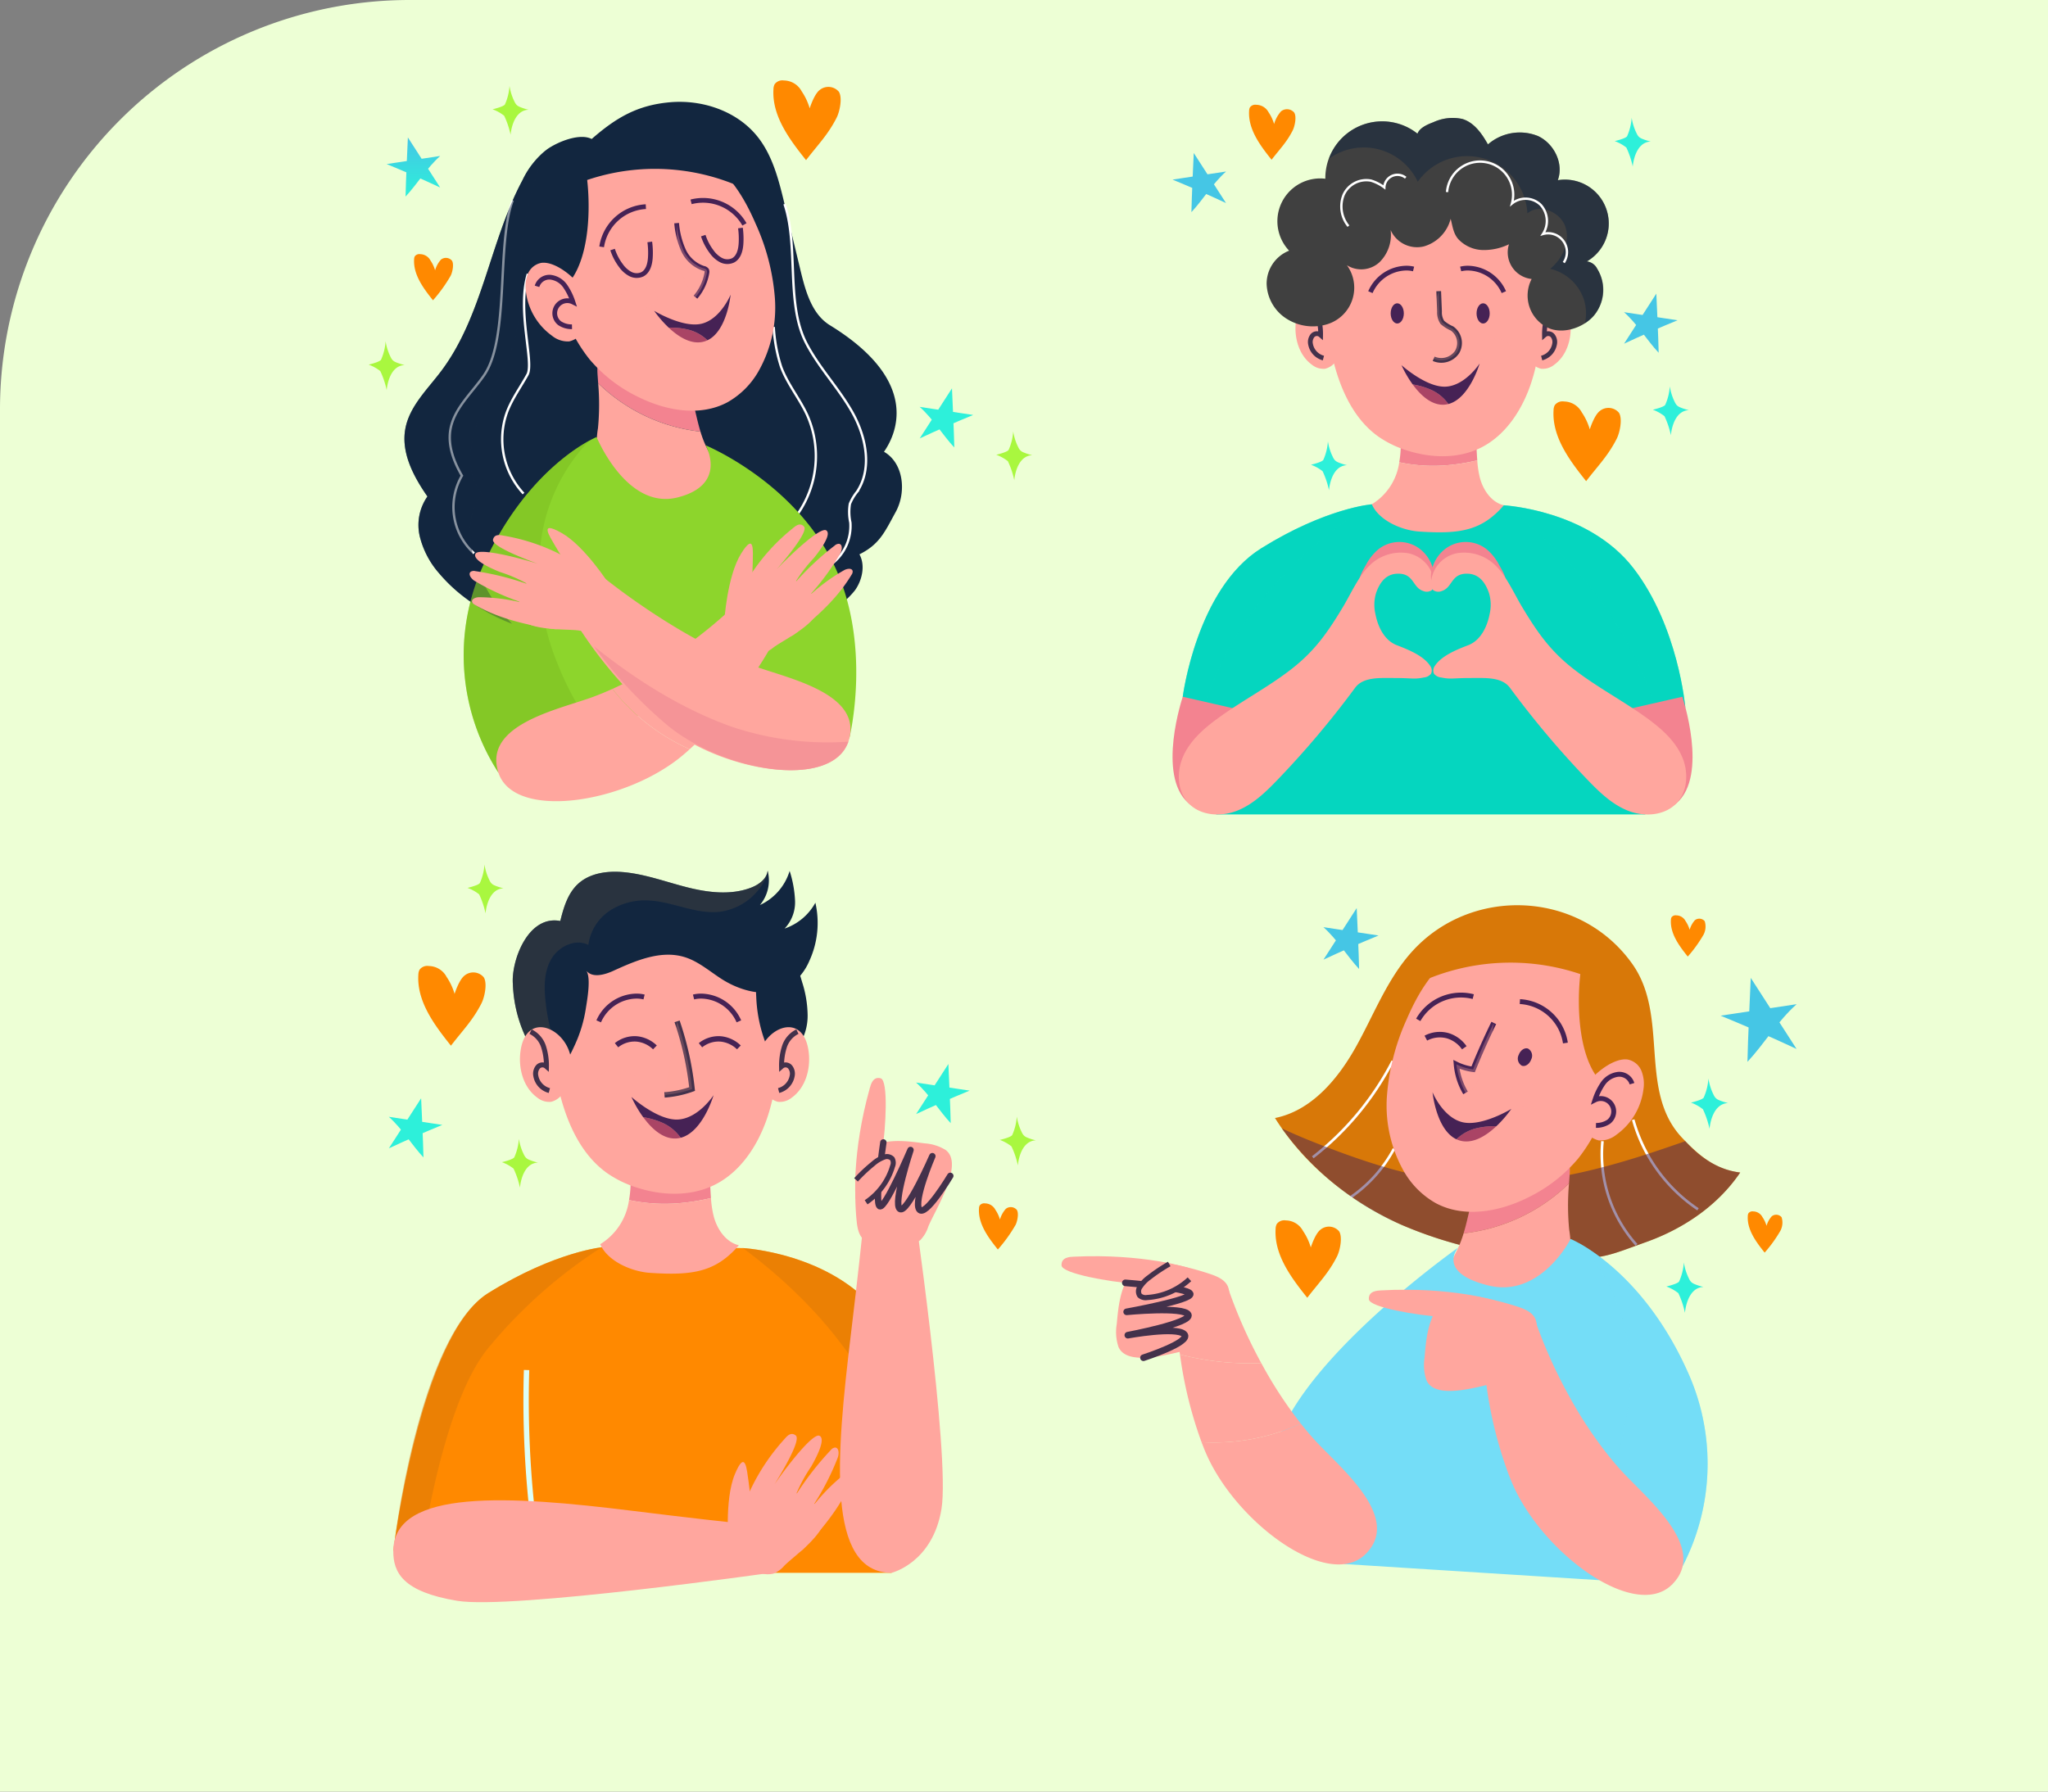<svg xmlns="http://www.w3.org/2000/svg" xmlns:xlink="http://www.w3.org/1999/xlink" width="400" height="350" viewBox="0 0 400 350">
  <rect x="0" y="0" width="400" height="350" fill="#808080" stroke="none"/>
  <defs>
    <linearGradient id="linear-gradient" x1="0.5" x2="0.5" y2="1" gradientUnits="objectBoundingBox">
      <stop offset="0" stop-color="#45c6e5"/>
      <stop offset="1" stop-color="#2df0da"/>
    </linearGradient>
  </defs>
  <g id="Grupo_128811" data-name="Grupo 128811" transform="translate(-600 -3053)">
    <g id="Grupo_128810" data-name="Grupo 128810" transform="translate(0 -32)">
      <path id="Rectángulo_37281" data-name="Rectángulo 37281" d="M80,0H400a0,0,0,0,1,0,0V350a0,0,0,0,1,0,0H0a0,0,0,0,1,0,0V80A80,80,0,0,1,80,0Z" transform="translate(600 3085)" fill="#edffd5"/>
      <g id="Grupo_122157" data-name="Grupo 122157" transform="translate(621.244 3075.667)">
        <g id="Grupo_122117" data-name="Grupo 122117" transform="translate(50.756 25.044)">
          <g id="Grupo_122104" data-name="Grupo 122104" transform="translate(6.992 4.18)">
            <path id="Trazado_183790" data-name="Trazado 183790" d="M116.255,136.291c-6.754,3.076-14.608,2.241-21.863.678-9.732-2.1-19.7-5.722-26.1-13.344a17.1,17.1,0,0,1-3.833-7.225,9.721,9.721,0,0,1,1.478-7.869c-2.728-3.921-5.188-8.565-4.309-13.26.814-4.348,4.263-7.62,6.931-11.148,8.206-10.852,9.535-25.4,15.952-37.4a16.664,16.664,0,0,1,4.817-6.028c2.128-1.487,6.385-3.2,8.689-2,4.811-4.2,8.961-6.623,15.323-7.177s13.132,1.759,17.1,6.765c2.949,3.724,4.136,8.5,5.247,13.122l2.849,11.848c1.058,4.4,2.162,9.462,6.016,11.83C162.967,86.4,157.05,97,155.109,99.8c3.842,2.2,4.418,7.877,2.288,11.758s-3.122,6.306-7.085,8.278c1.179,2.126.553,5.007-.847,6.994a15.248,15.248,0,0,1-5.689,4.445C135.438,135.578,125.538,137.654,116.255,136.291Z" transform="translate(-61.446 -31.434)" fill="#12263f"/>
            <g id="Grupo_122103" data-name="Grupo 122103" transform="translate(8.848 19.25)">
              <path id="Trazado_183791" data-name="Trazado 183791" d="M174.939,61.96c2.787,8.242.236,19.394,4.214,27.13,2.492,4.845,6.386,8.839,9.049,13.592s3.921,10.96.9,15.5a9.418,9.418,0,0,0-1.4,2.358,9.786,9.786,0,0,0,.094,3.639A9.306,9.306,0,0,1,184.1,132.3" transform="translate(-109.551 -61.243)" fill="#12263f" stroke="#fff" stroke-miterlimit="10" stroke-width="0.463"/>
              <path id="Trazado_183792" data-name="Trazado 183792" d="M171.71,98.667a30.908,30.908,0,0,0,1.445,7.807c1.251,3.376,3.638,6.213,5.125,9.492a19.763,19.763,0,0,1-2.125,19.581" transform="translate(-108.434 -73.94)" fill="#12263f" stroke="#fff" stroke-miterlimit="10" stroke-width="0.463"/>
              <path id="Trazado_183793" data-name="Trazado 183793" d="M87.278,60.864c-3.184,8.214-.593,26.849-5.567,34.12-2.4,3.507-5.936,6.539-6.621,10.733-.5,3.093.688,6.222,2.263,8.932a12.17,12.17,0,0,0,2.376,15.172" transform="translate(-74.973 -60.864)" fill="#12263f" stroke="#fff" stroke-miterlimit="10" stroke-width="0.463"/>
              <path id="Trazado_183794" data-name="Trazado 183794" d="M95.652,82.813c-2.182,7.274,1.254,17.262-.084,19.694s-3.006,4.7-3.991,7.3A15.6,15.6,0,0,0,94.8,125.736" transform="translate(-80.389 -68.456)" fill="#12263f" stroke="#fff" stroke-miterlimit="10" stroke-width="0.463"/>
            </g>
          </g>
          <g id="Grupo_122105" data-name="Grupo 122105" transform="translate(44.521 52.042)">
            <path id="Trazado_183795" data-name="Trazado 183795" d="M139.194,121.168c-1.368-4.494-1.692-9.452-4.708-13a11.107,11.107,0,0,0-13.1-2.418c-2.323,1.178-2.452,2.125-2.27,4.619q.049.673.094,1.34A34.039,34.039,0,0,0,139.194,121.168Z" transform="translate(-118.904 -104.607)" fill="#f38390"/>
            <path id="Trazado_183796" data-name="Trazado 183796" d="M140.11,127.608a20.865,20.865,0,0,1-1-2.682,34.039,34.039,0,0,1-19.982-9.455,47.925,47.925,0,0,1-.036,8.782,18.359,18.359,0,0,0-.23,3.953,10.308,10.308,0,0,0,1.165,3.621,14.618,14.618,0,0,0,9.073,7.511,12.028,12.028,0,0,0,11.264-2.8,5.59,5.59,0,0,0,1.552-2.357C142.57,131.946,141.088,129.724,140.11,127.608Z" transform="translate(-118.821 -108.365)" fill="#ffa69e"/>
          </g>
          <path id="Trazado_183797" data-name="Trazado 183797" d="M106.87,59.532c-1.71,6.111-.79,12.737,1.54,18.64a30.067,30.067,0,0,0,4.6,8.079,28.71,28.71,0,0,0,9.252,7.223c5.491,2.794,12.3,4.075,17.723,1.143a16.1,16.1,0,0,0,6.006-6.005A25.316,25.316,0,0,0,149.2,74.2,43.012,43.012,0,0,0,145.45,59.76c-1.886-4.361-4.337-8.631-8.077-11.561-8.3-6.5-20.235-4.045-26.65,3.868A20.805,20.805,0,0,0,106.87,59.532Z" transform="translate(-69.861 -31.764)" fill="#ffa69e"/>
          <path id="Trazado_183798" data-name="Trazado 183798" d="M111.119,50.087a41.381,41.381,0,0,1,35.26,4.177c-1.284-4.307-3.823-8.392-7.671-10.714-4.534-2.736-10.224-2.695-15.436-1.763a32.705,32.705,0,0,0-13.289,5.16,18.963,18.963,0,0,0-7.877,11.6,14.209,14.209,0,0,0,.988,8.4c1.024,2.264,3.1,5.257,5.057,2.4C111.519,64.428,111.755,55.747,111.119,50.087Z" transform="translate(-68.434 -30.637)" fill="#12263f"/>
          <path id="Trazado_183799" data-name="Trazado 183799" d="M100.732,79.516a3.543,3.543,0,0,0-2.665,2.149,6.7,6.7,0,0,0-.383,3.516,12.485,12.485,0,0,0,5.084,8.57,4.879,4.879,0,0,0,3.375,1.112,4.51,4.51,0,0,0,3.28-3.19,8.447,8.447,0,0,0-.241-6.189C108.076,83,103.7,79.155,100.732,79.516Z" transform="translate(-66.964 -43.878)" fill="#ffa69e"/>
          <path id="Trazado_183800" data-name="Trazado 183800" d="M142.723,67.666a16.3,16.3,0,0,0,1.32,5.267,6.572,6.572,0,0,0,3.921,3.559.943.943,0,0,1,.629.356.8.8,0,0,1,.062.418,9.9,9.9,0,0,1-2.25,4.861" transform="translate(-82.568 -39.787)" fill="rgba(0,0,0,0)" stroke="#462255" stroke-miterlimit="10" stroke-width="0.926"/>
          <path id="Trazado_183801" data-name="Trazado 183801" d="M150.674,70.613a10.655,10.655,0,0,0,1.649,3.161,5.3,5.3,0,0,0,1.8,1.607,2.665,2.665,0,0,0,2.345.08c1.145-.58,1.506-2.032,1.582-3.312a15.613,15.613,0,0,0-.114-3.022" transform="translate(-85.318 -40.293)" fill="rgba(0,0,0,0)" stroke="#462255" stroke-miterlimit="10" stroke-width="0.926"/>
          <path id="Trazado_183802" data-name="Trazado 183802" d="M123.6,74.768a10.652,10.652,0,0,0,1.649,3.161,5.281,5.281,0,0,0,1.8,1.607,2.663,2.663,0,0,0,2.345.081c1.145-.58,1.505-2.032,1.582-3.312a15.665,15.665,0,0,0-.114-3.022" transform="translate(-75.953 -41.73)" fill="rgba(0,0,0,0)" stroke="#462255" stroke-miterlimit="10" stroke-width="0.926"/>
          <g id="Grupo_122106" data-name="Grupo 122106" transform="translate(55.755 41.849)">
            <path id="Trazado_183803" data-name="Trazado 183803" d="M143.94,99.217a14.449,14.449,0,0,0-3.581-.332c1.792,1.684,4.209,3.286,6.608,2.787a4.275,4.275,0,0,0,.951-.322A8.283,8.283,0,0,0,143.94,99.217Z" transform="translate(-137.505 -92.434)" fill="#aa4465"/>
            <path id="Trazado_183804" data-name="Trazado 183804" d="M150.94,89.024s-1.928,4.725-5.608,5.664S136,92.181,136,92.181a22.119,22.119,0,0,0,2.854,3.294,14.448,14.448,0,0,1,3.581.332,8.283,8.283,0,0,1,3.979,2.133C150.257,96.137,150.94,89.024,150.94,89.024Z" transform="translate(-135.996 -89.024)" fill="#462255"/>
          </g>
          <g id="Grupo_122107" data-name="Grupo 122107" transform="translate(48.891 36.575)" opacity="0.3" style="mix-blend-mode: multiply;isolation: isolate">
            <path id="Trazado_183805" data-name="Trazado 183805" d="M163.35,82.991c.077,1.245-1.589,2.361-3.72,2.491s-3.921-.772-4-2.017,1.589-2.361,3.72-2.491S163.273,81.745,163.35,82.991Z" transform="translate(-135.923 -80.961)" fill="#ffa69e"/>
            <path id="Trazado_183806" data-name="Trazado 183806" d="M133.029,88.467c.164,1.213-1.387,2.422-3.461,2.7s-3.89-.476-4.053-1.689,1.386-2.422,3.461-2.7S132.865,87.255,133.029,88.467Z" transform="translate(-125.502 -82.953)" fill="#ffa69e"/>
          </g>
          <path id="Trazado_183807" data-name="Trazado 183807" d="M147.04,61.156a9.316,9.316,0,0,1,10.424,4.405" transform="translate(-84.061 -37.434)" fill="rgba(0,0,0,0)" stroke="#462255" stroke-miterlimit="10" stroke-width="0.926"/>
          <path id="Trazado_183808" data-name="Trazado 183808" d="M120.335,70.6a9.238,9.238,0,0,1,8.631-7.854" transform="translate(-74.823 -38.086)" fill="rgba(0,0,0,0)" stroke="#462255" stroke-miterlimit="10" stroke-width="0.926"/>
          <path id="Trazado_183809" data-name="Trazado 183809" d="M101.039,85.6a2.511,2.511,0,0,1,2.633-1.778,4.1,4.1,0,0,1,2.87,1.746,12.147,12.147,0,0,1,1.514,3.1,2.455,2.455,0,0,0-2.6,4.139,4.228,4.228,0,0,0,2.41.694" transform="translate(-68.149 -45.375)" fill="rgba(0,0,0,0)" stroke="#462255" stroke-miterlimit="10" stroke-width="0.926"/>
          <path id="Trazado_183810" data-name="Trazado 183810" d="M123.185,181.891,85.9,197.118a42.155,42.155,0,0,1-3.076-40.226c8.834-19.838,22.253-25.342,22.253-25.342s5.838,14.295,15.782,11.808,5.507-10.189,5.507-10.189,16.867,6.926,24.791,22.774,3.279,34.478,3.279,34.478Z" transform="translate(-60.551 -61.885)" fill="#8dd52c"/>
          <g id="Grupo_122108" data-name="Grupo 122108" transform="translate(6.992 13.677)" opacity="0.5" style="mix-blend-mode: multiply;isolation: isolate">
            <path id="Trazado_183811" data-name="Trazado 183811" d="M76.6,113.187c-3.18-4.114-2.58-10.056-.634-14.879s5.044-9.151,6.625-14.1c2.3-7.221,1.179-15.051,2.115-22.572a69.279,69.279,0,0,1,4.312-15.677,17.236,17.236,0,0,0-4.509,5.791c-6.417,12-7.746,26.549-15.952,37.4-2.667,3.528-6.117,6.8-6.931,11.148-.879,4.7,1.581,9.339,4.309,13.26a9.721,9.721,0,0,0-1.478,7.869,17.1,17.1,0,0,0,3.833,7.225A35.717,35.717,0,0,0,82.46,138.42,32.031,32.031,0,0,1,75.422,126.9C73.859,122.359,73.5,116.856,76.6,113.187Z" transform="translate(-61.446 -45.954)" fill="#12263f"/>
          </g>
          <g id="Grupo_122109" data-name="Grupo 122109" transform="translate(18.523 70.397)" opacity="0.4" style="mix-blend-mode: multiply;isolation: isolate">
            <path id="Trazado_183812" data-name="Trazado 183812" d="M94.249,151.98a34.905,34.905,0,0,1,9.358-19.311c-3.712,2.039-13.715,8.729-20.787,24.61A42.155,42.155,0,0,0,85.9,197.5l19.054-7.781a58.882,58.882,0,0,1-7.591-13.712A47.5,47.5,0,0,1,94.249,151.98Z" transform="translate(-79.074 -132.669)" fill="#75b51d"/>
          </g>
          <g id="Grupo_122112" data-name="Grupo 122112" transform="translate(24.929 86.759)">
            <g id="Grupo_122110" data-name="Grupo 122110" transform="translate(44.447)">
              <path id="Trazado_183813" data-name="Trazado 183813" d="M166.538,186.25a5.322,5.322,0,0,1-2.162,1.12,4.705,4.705,0,0,1-3.044-.831,19.105,19.105,0,0,1-3.346-2.461,3.767,3.767,0,0,1-.992-1.251,4.035,4.035,0,0,1,.525-3.242,42.955,42.955,0,0,1,3.528-5.922A6.2,6.2,0,0,1,164,171.068a4.623,4.623,0,0,1,2.166-.067c2.576.458,4.715,2.189,6.727,3.86a7.114,7.114,0,0,1,2.271,2.628C176.551,180.947,168.766,184.616,166.538,186.25Z" transform="translate(-156.819 -162.257)" fill="#ffa69e"/>
              <path id="Trazado_183814" data-name="Trazado 183814" d="M184.005,167.5a1.061,1.061,0,0,0,.217-.717c-.126-.647-1.1-.5-1.673-.175a35.829,35.829,0,0,0-7.121,5.3,47.327,47.327,0,0,0,6.343-8.511c.394-.675.549-1.856-.228-1.95a1.206,1.206,0,0,0-.827.346,54.931,54.931,0,0,0-7.782,7.292,29.175,29.175,0,0,1,3.679-4.82c1.28-1.571,3.566-4.677,2.457-5.434s-6.835,4.6-9.685,7.6c2.24-2.6,6.183-7.416,5.336-8.355s-1.814.043-2.251.393a38.386,38.386,0,0,0-7.76,8.41,6.73,6.73,0,0,0-1.4,3.33,5.29,5.29,0,0,0,.836,2.873c1.911,3.263,5.636,8.355,8.734,6C178.782,174.59,181.955,170.906,184.005,167.5Z" transform="translate(-159.064 -157.683)" fill="#ffa69e"/>
              <path id="Trazado_183815" data-name="Trazado 183815" d="M156.948,178.6s.531-8.8,3.265-13.226,2.3-.338,2.3,1.57-.34,5.859-.34,5.859Z" transform="translate(-156.864 -159.658)" fill="#ffa69e"/>
            </g>
            <g id="Grupo_122111" data-name="Grupo 122111" transform="translate(0 15.69)">
              <path id="Trazado_183816" data-name="Trazado 183816" d="M161.641,188.411l-7.741-6.74a92.311,92.311,0,0,1-12.09,9.686,52.925,52.925,0,0,0,14.429,5.65A82.7,82.7,0,0,0,161.641,188.411Z" transform="translate(-107.18 -181.671)" fill="#ffa69e"/>
              <path id="Trazado_183817" data-name="Trazado 183817" d="M111.552,206.781c-1.258.565-2.543,1.1-3.852,1.582-6.6,2.435-21.5,5.361-18.417,14.777s24.849,5.972,35.962-3.356c.475-.4.939-.806,1.4-1.218A39.683,39.683,0,0,1,111.552,206.781Z" transform="translate(-88.867 -190.357)" fill="#ffa69e"/>
              <path id="Trazado_183818" data-name="Trazado 183818" d="M149.922,202.129a52.925,52.925,0,0,1-14.429-5.65,80.088,80.088,0,0,1-11.945,6.739A39.683,39.683,0,0,0,138.639,215,78.42,78.42,0,0,0,149.922,202.129Z" transform="translate(-100.863 -186.793)" fill="#ffa69e"/>
            </g>
          </g>
          <g id="Grupo_122114" data-name="Grupo 122114" transform="translate(19.724 87.457)">
            <path id="Trazado_183819" data-name="Trazado 183819" d="M117.466,172.744s14.475,12.062,29.988,17.788c6.6,2.435,21.5,5.362,18.417,14.778s-24.849,5.972-35.962-3.356a85.061,85.061,0,0,1-17.234-19.824Z" transform="translate(-91.898 -163.591)" fill="#ffa69e"/>
            <g id="Grupo_122113" data-name="Grupo 122113">
              <path id="Trazado_183820" data-name="Trazado 183820" d="M107.1,181.6a5.322,5.322,0,0,0,2.435-.071,4.7,4.7,0,0,0,2.257-2.2,19.07,19.07,0,0,0,1.729-3.775,3.773,3.773,0,0,0,.26-1.576,4.04,4.04,0,0,0-2.033-2.579,43,43,0,0,0-5.961-3.463,6.2,6.2,0,0,0-3.843-.833,4.624,4.624,0,0,0-1.926.994c-2.03,1.651-3.058,4.2-4.006,6.642a7.121,7.121,0,0,0-.708,3.4C95.776,181.826,104.363,181.253,107.1,181.6Z" transform="translate(-85.88 -161.611)" fill="#ffa69e"/>
              <path id="Trazado_183821" data-name="Trazado 183821" d="M81.943,174.46a1.055,1.055,0,0,1-.538-.521c-.2-.627.717-.971,1.376-.965a35.85,35.85,0,0,1,8.8,1.177,47.326,47.326,0,0,1-9.679-4.358c-.672-.4-1.381-1.357-.748-1.815a1.205,1.205,0,0,1,.891-.1,54.925,54.925,0,0,1,10.344,2.594,29.126,29.126,0,0,0-5.557-2.426c-1.881-.752-5.388-2.356-4.787-3.556s8.208.7,12.156,1.936c-3.221-1.183-9.007-3.479-8.722-4.711s1.606-.844,2.158-.75a38.393,38.393,0,0,1,10.868,3.582,6.735,6.735,0,0,1,2.839,2.232,5.3,5.3,0,0,1,.665,2.919c-.085,3.78-.868,10.04-4.722,9.482C89.952,178.119,85.389,176.44,81.943,174.46Z" transform="translate(-80.91 -159.471)" fill="#ffa69e"/>
              <path id="Trazado_183822" data-name="Trazado 183822" d="M116.154,169.645s-4.738-7.433-9.278-9.976-2.172.821-1.246,2.49,3.144,4.957,3.144,4.957Z" transform="translate(-88.96 -158.75)" fill="#ffa69e"/>
            </g>
          </g>
          <g id="Grupo_122115" data-name="Grupo 122115" transform="translate(43.971 110.526)">
            <path id="Trazado_183823" data-name="Trazado 183823" d="M144.579,209.635c-9.7-3.534-18.529-9.157-26.6-15.617a87.57,87.57,0,0,0,14.2,15.294c10.825,9.086,31.983,12.942,35.531,3.356A58.608,58.608,0,0,1,144.579,209.635Z" transform="translate(-117.98 -194.018)" fill="#f59497"/>
          </g>
          <path id="Trazado_183824" data-name="Trazado 183824" d="M146.4,82.127a9.9,9.9,0,0,0,2.25-4.861.8.8,0,0,0-.062-.418.943.943,0,0,0-.629-.356,6.572,6.572,0,0,1-3.921-3.559,16.3,16.3,0,0,1-1.32-5.267,44.261,44.261,0,0,0,.9,9.032A10.92,10.92,0,0,0,146.4,82.127Z" transform="translate(-82.567 -39.787)" fill="#ffa69e" opacity="0.3" style="mix-blend-mode: multiply;isolation: isolate"/>
          <g id="Grupo_122116" data-name="Grupo 122116">
            <path id="Trazado_183825" data-name="Trazado 183825" d="M178.7,30.5s.848-2.757,1.964-3.594a2.677,2.677,0,0,1,3.718.334c.754,1.134.193,3.872-.422,5.086-1.693,3.346-3.694,5.314-5.971,8.294-3.255-4.067-6.687-8.662-6.366-13.86a2.181,2.181,0,0,1,.235-.984,1.883,1.883,0,0,1,1.809-.722,3.991,3.991,0,0,1,3.471,2.126A11.7,11.7,0,0,1,178.7,30.5Z" transform="translate(-92.556 -25.044)" fill="#ff8900"/>
            <path id="Trazado_183826" data-name="Trazado 183826" d="M68.425,80.086a5.369,5.369,0,0,1,1.137-2.08,1.55,1.55,0,0,1,2.153.193c.436.656.111,2.241-.245,2.945a29.394,29.394,0,0,1-3.456,4.8c-1.884-2.354-3.871-5.014-3.686-8.024a1.267,1.267,0,0,1,.136-.57,1.091,1.091,0,0,1,1.047-.418,2.311,2.311,0,0,1,2.009,1.231A6.768,6.768,0,0,1,68.425,80.086Z" transform="translate(-55.446 -42.991)" fill="#ff8900"/>
            <path id="Trazado_183827" data-name="Trazado 183827" d="M60.284,42.074l6.3,9.778q-5.166-2.413-10.443-4.577l10.454-1.581c-2.648,2.363-4.481,5.488-6.765,7.933C59.856,51.207,60.284,42.074,60.284,42.074Z" transform="translate(-52.619 -30.935)" fill="url(#linear-gradient)"/>
            <path id="Trazado_183828" data-name="Trazado 183828" d="M221.6,117.011l-6.3,9.778q5.167-2.412,10.443-4.577l-10.453-1.581c2.648,2.363,4.48,5.489,6.765,7.934C222.024,126.145,221.6,117.011,221.6,117.011Z" transform="translate(-107.667 -56.856)" fill="#2df0da"/>
            <path id="Trazado_183829" data-name="Trazado 183829" d="M240.578,133.481a10.506,10.506,0,0,0,.893-3.615,10.694,10.694,0,0,0,.714,2.516c.373.79.506,1.259,1.313,1.593a10.579,10.579,0,0,0,1.707.542c-3.208.124-3.523,4.9-3.523,4.9a16.635,16.635,0,0,0-1.25-3.722,8.074,8.074,0,0,0-2.272-1.262S240.309,133.939,240.578,133.481Z" transform="translate(-115.579 -61.302)" fill="#a9f73f"/>
            <path id="Trazado_183830" data-name="Trazado 183830" d="M53.176,106.557a10.505,10.505,0,0,0,.893-3.615,10.664,10.664,0,0,0,.714,2.516c.373.79.5,1.259,1.313,1.593a10.6,10.6,0,0,0,1.706.542c-3.207.124-3.522,4.9-3.522,4.9a16.61,16.61,0,0,0-1.251-3.722,8.073,8.073,0,0,0-2.272-1.262S52.907,107.015,53.176,106.557Z" transform="translate(-50.756 -51.989)" fill="#a9f73f"/>
            <path id="Trazado_183831" data-name="Trazado 183831" d="M90.175,30.3a10.535,10.535,0,0,0,.893-3.615,10.656,10.656,0,0,0,.714,2.516c.373.791.5,1.26,1.313,1.593a10.53,10.53,0,0,0,1.706.543c-3.207.124-3.522,4.9-3.522,4.9a16.6,16.6,0,0,0-1.251-3.722,8.063,8.063,0,0,0-2.272-1.263S89.907,30.756,90.175,30.3Z" transform="translate(-63.554 -25.611)" fill="#a9f73f"/>
          </g>
        </g>
        <g id="Grupo_122130" data-name="Grupo 122130" transform="translate(54.698 178.218)">
          <path id="Trazado_183832" data-name="Trazado 183832" d="M58.114,432.794s5.228-42.032,18.525-50.319,22.68-9.027,22.68-9.027l27.081.216s17.3.909,26.554,12.858,10.683,28.605,10.683,28.605l-17.152,4.411,8.964,17.568H67.382Z" transform="translate(-57.243 -298.732)" fill="#ff8900"/>
          <g id="Grupo_122118" data-name="Grupo 122118" transform="translate(1.226 74.768)" opacity="0.5" style="mix-blend-mode: multiply;isolation: isolate">
            <path id="Trazado_183833" data-name="Trazado 183833" d="M193.976,416.726l5.774-1.485s-1.432-16.657-10.683-28.605-26.554-12.858-26.554-12.858C177.788,385.172,188.771,399.078,193.976,416.726Z" transform="translate(-94.581 -373.614)" fill="#d87808"/>
            <path id="Trazado_183834" data-name="Trazado 183834" d="M99.049,373.527c-2.029.265-10.639,1.757-22.222,8.975-13.3,8.287-18.17,47.79-18.17,47.79H64.3c1.79-10.488,5.7-28.445,12.326-36.786A95.228,95.228,0,0,1,99.049,373.527Z" transform="translate(-58.657 -373.527)" fill="#d87808"/>
          </g>
          <g id="Grupo_122126" data-name="Grupo 122126" transform="translate(24.202 1.196)">
            <g id="Grupo_122119" data-name="Grupo 122119" transform="translate(17.088 57.164)">
              <path id="Trazado_183835" data-name="Trazado 183835" d="M138.622,356.221a41.865,41.865,0,0,0,5.889-.978c-.107-1.413-.148-2.837-.308-4.244a2.833,2.833,0,0,0-.44-1.414,2.88,2.88,0,0,0-1.991-.865,30.025,30.025,0,0,0-8.546.06c-3.04.458-4.373.406-4.407,3.443a20.538,20.538,0,0,1-.311,3.414A33.41,33.41,0,0,0,138.622,356.221Z" transform="translate(-122.882 -348.442)" fill="#f38390"/>
              <path id="Trazado_183836" data-name="Trazado 183836" d="M142.072,362.41a19.889,19.889,0,0,1-.537-3.571,41.87,41.87,0,0,1-5.889.978,33.408,33.408,0,0,1-10.114-.585,12.022,12.022,0,0,1-5.626,8.622c1.426,3.325,6.118,5.36,9.728,5.6,8.408.561,12.847-.19,17.353-5.385C144.438,367.446,142.74,364.948,142.072,362.41Z" transform="translate(-119.907 -352.038)" fill="#ffa69e"/>
            </g>
            <path id="Trazado_183837" data-name="Trazado 183837" d="M108.015,286.876c-3.026,7.014-2.756,15.085-.864,22.485,1.51,5.9,4.232,11.824,9.2,15.351a21.4,21.4,0,0,0,5.853,2.838c4.933,1.588,10.509,1.754,15.149-.555,4.957-2.468,8.259-7.441,10.117-12.658a36.307,36.307,0,0,0-.713-25.943,20.556,20.556,0,0,0-5.38-7.886,26.739,26.739,0,0,0-7.52-4.063c-5.356-2.144-10.056-3.321-15.448-.685A22.233,22.233,0,0,0,108.015,286.876Z" transform="translate(-97.915 -265.613)" fill="#ffa69e"/>
            <g id="Grupo_122123" data-name="Grupo 122123" transform="translate(16.462 24.516)">
              <path id="Trazado_183838" data-name="Trazado 183838" d="M119.451,303.461a8.19,8.19,0,0,1,7.281-4.931,5.94,5.94,0,0,1,1.576.174" transform="translate(-119.123 -298.529)" fill="rgba(0,0,0,0)" stroke="#462255" stroke-miterlimit="10" stroke-width="0.973"/>
              <path id="Trazado_183839" data-name="Trazado 183839" d="M156.626,303.461a8.19,8.19,0,0,0-7.28-4.931,5.947,5.947,0,0,0-1.576.174" transform="translate(-128.918 -298.529)" fill="rgba(0,0,0,0)" stroke="#462255" stroke-miterlimit="10" stroke-width="0.973"/>
              <g id="Grupo_122120" data-name="Grupo 122120" transform="translate(0 14.485)" opacity="0.3" style="mix-blend-mode: multiply;isolation: isolate">
                <path id="Trazado_183840" data-name="Trazado 183840" d="M126.906,323.219c-.068,1.283-1.9,2.23-4.1,2.113s-3.923-1.251-3.855-2.535,1.9-2.23,4.1-2.113S126.974,321.935,126.906,323.219Z" transform="translate(-118.949 -320.674)" fill="#ffa69e"/>
              </g>
              <g id="Grupo_122121" data-name="Grupo 122121" transform="translate(21.619 14.485)" opacity="0.3" style="mix-blend-mode: multiply;isolation: isolate">
                <path id="Trazado_183841" data-name="Trazado 183841" d="M159.957,323.219c-.068,1.283-1.9,2.23-4.1,2.113s-3.922-1.251-3.855-2.535,1.9-2.23,4.1-2.113S160.025,321.935,159.957,323.219Z" transform="translate(-152 -320.674)" fill="#ffa69e"/>
              </g>
              <g id="Grupo_122122" data-name="Grupo 122122" transform="translate(6.722 19.353)">
                <path id="Trazado_183842" data-name="Trazado 183842" d="M136.377,335.731a15.146,15.146,0,0,0-3.631-1.041c1.521,2.088,3.7,4.213,6.277,4.167a4.5,4.5,0,0,0,1.045-.146A8.7,8.7,0,0,0,136.377,335.731Z" transform="translate(-130.444 -330.391)" fill="#aa4465"/>
                <path id="Trazado_183843" data-name="Trazado 183843" d="M145.268,328.117s-2.913,4.5-6.9,4.753-9.146-4.411-9.146-4.411a23.182,23.182,0,0,0,2.3,3.958,15.147,15.147,0,0,1,3.631,1.041,8.7,8.7,0,0,1,3.691,2.979C143.174,335.326,145.268,328.117,145.268,328.117Z" transform="translate(-129.226 -328.117)" fill="#462255"/>
              </g>
              <path id="Trazado_183844" data-name="Trazado 183844" d="M141.556,306.069a60.8,60.8,0,0,1,2.932,13.225,20.343,20.343,0,0,1-5.385,1.143" transform="translate(-125.92 -301.137)" fill="rgba(0,0,0,0)" stroke="#43314b" stroke-miterlimit="10" stroke-width="1.051"/>
              <path id="Trazado_183845" data-name="Trazado 183845" d="M141.556,306.069a60.8,60.8,0,0,1,2.932,13.225,20.343,20.343,0,0,1-5.385,1.143" transform="translate(-125.92 -301.137)" fill="#ffa69e" opacity="0.2" style="mix-blend-mode: multiply;isolation: isolate"/>
              <path id="Trazado_183846" data-name="Trazado 183846" d="M124.774,312.531a5.623,5.623,0,0,1,4-1.226,5.922,5.922,0,0,1,3.5,1.652" transform="translate(-120.964 -302.936)" fill="rgba(0,0,0,0)" stroke="#462255" stroke-miterlimit="10" stroke-width="1.051"/>
              <path id="Trazado_183847" data-name="Trazado 183847" d="M149.842,312.531a5.626,5.626,0,0,1,4-1.226,5.918,5.918,0,0,1,3.5,1.652" transform="translate(-129.635 -302.936)" fill="rgba(0,0,0,0)" stroke="#462255" stroke-miterlimit="10" stroke-width="1.051"/>
            </g>
            <path id="Trazado_183848" data-name="Trazado 183848" d="M108.116,280.562c1.187,1.516,3.579.856,5.33.055,4.423-2.022,9.357-4.121,13.991-2.647,2.652.842,4.8,2.754,7.146,4.253,3.944,2.522,9.284,3.838,13.218,1.3a11.194,11.194,0,0,0,3.882-4.769,17.779,17.779,0,0,0,1.21-11.435,10.834,10.834,0,0,1-6.012,5.048,7.449,7.449,0,0,0,2.041-5.42,22.1,22.1,0,0,0-1.058-5.839,10.765,10.765,0,0,1-5.8,6.664,7.493,7.493,0,0,0,1.5-6.725c-.168,1.659-1.774,2.785-3.336,3.367-4,1.491-8.47.9-12.605-.164s-8.192-2.586-12.448-2.924c-3.072-.245-6.413.24-8.668,2.341-1.979,1.843-2.788,4.594-3.439,7.219-6.379-1.206-9.6,7.889-9.263,12.294a26.618,26.618,0,0,0,3.138,11.665c.932,1.709,2.283,5.122,4.641,5.064,2.254-.055,3.52-3.071,4.311-4.769a26.5,26.5,0,0,0,2.159-7.132C108.291,286.474,109.153,281.888,108.116,280.562Z" transform="translate(-93.782 -261.048)" fill="#12263f"/>
            <path id="Trazado_183849" data-name="Trazado 183849" d="M175.458,292.413a21.9,21.9,0,0,1,1.065,6.459,10.472,10.472,0,0,1-1.93,6.168c-.945,1.249-2.532,2.272-4.021,1.785-1.314-.429-2.014-1.836-2.476-3.139a28.455,28.455,0,0,1-1.614-8.541,7.846,7.846,0,0,1,.485-3.475,5.627,5.627,0,0,1,5.071-3.02C174.426,288.634,174.824,290.254,175.458,292.413Z" transform="translate(-118.926 -270.596)" fill="#12263f"/>
            <g id="Grupo_122124" data-name="Grupo 122124" opacity="0.5">
              <path id="Trazado_183850" data-name="Trazado 183850" d="M101.27,278.385c1.418-2.5,4.721-4.129,7.284-2.821a9.5,9.5,0,0,1,4.248-6.734,12.664,12.664,0,0,1,7.844-1.929c4.495.3,8.788,2.6,13.277,2.217a11.573,11.573,0,0,0,9.719-7.695c-.027-.125-.043-.251-.077-.375-.168,1.659-1.774,2.785-3.336,3.367-4,1.491-8.47.9-12.605-.164s-8.192-2.586-12.448-2.924c-3.072-.245-6.413.24-8.668,2.341-1.979,1.843-2.788,4.594-3.439,7.219-6.379-1.206-9.6,7.889-9.263,12.294a26.619,26.619,0,0,0,3.138,11.665c.932,1.709,2.283,5.122,4.641,5.064a3.029,3.029,0,0,0,2.1-1.036,35.76,35.76,0,0,1-3.469-12.071C99.882,283.944,99.851,280.887,101.27,278.385Z" transform="translate(-93.782 -261.048)" fill="#404040" style="mix-blend-mode: multiply;isolation: isolate"/>
            </g>
            <g id="Grupo_122125" data-name="Grupo 122125" transform="translate(1.409 30.589)">
              <path id="Trazado_183851" data-name="Trazado 183851" d="M176.872,312.522c.454,3.339-.549,7.069-3.278,9.046a3.69,3.69,0,0,1-2.7.821,3.742,3.742,0,0,1-2.3-1.693,10.272,10.272,0,0,1-1.64-5.229C166.514,308.647,175.684,303.785,176.872,312.522Z" transform="translate(-120.495 -307.813)" fill="#ffa69e"/>
              <path id="Trazado_183852" data-name="Trazado 183852" d="M96.041,312.522c-.454,3.339.549,7.069,3.278,9.046a3.691,3.691,0,0,0,2.7.821,3.742,3.742,0,0,0,2.3-1.693,10.272,10.272,0,0,0,1.64-5.229C106.4,308.647,97.229,303.785,96.041,312.522Z" transform="translate(-95.936 -307.813)" fill="#ffa69e"/>
              <path id="Trazado_183853" data-name="Trazado 183853" d="M176.846,309.144a4.948,4.948,0,0,0-2.522,2.9,12.015,12.015,0,0,0-.572,3.893,1.177,1.177,0,0,1,1.659.1,2.094,2.094,0,0,1,.412,1.758,3.594,3.594,0,0,1-2.643,2.853" transform="translate(-122.655 -308.274)" fill="rgba(0,0,0,0)" stroke="#43314b" stroke-miterlimit="10" stroke-width="0.973"/>
              <path id="Trazado_183854" data-name="Trazado 183854" d="M99.111,309.144a4.948,4.948,0,0,1,2.522,2.9,12.015,12.015,0,0,1,.572,3.893,1.177,1.177,0,0,0-1.659.1,2.1,2.1,0,0,0-.412,1.758,3.594,3.594,0,0,0,2.643,2.853" transform="translate(-97.034 -308.274)" fill="rgba(0,0,0,0)" stroke="#43314b" stroke-miterlimit="10" stroke-width="0.973"/>
            </g>
          </g>
          <path id="Trazado_183855" data-name="Trazado 183855" d="M201.586,431.608c-12.828,0-10.829-22.8-7.972-46.506s2.924-27.549,2.924-27.549h9.073s7.427,50.973,5.714,61.542S201.586,431.608,201.586,431.608Z" transform="translate(-103.378 -293.234)" fill="#ffa69e"/>
          <path id="Trazado_183856" data-name="Trazado 183856" d="M97.863,410.207a199.179,199.179,0,0,0,1.394,30.2" transform="translate(-70.961 -311.447)" fill="rgba(0,0,0,0)" stroke="#ddfff7" stroke-miterlimit="10" stroke-width="1.051"/>
          <path id="Trazado_183857" data-name="Trazado 183857" d="M58.114,458.967c.1-12.2,22.832-10.753,46.532-7.817s27.539,3.016,27.539,3.016l-.03,9.073s-51,7.258-61.561,5.509S58.08,463.28,58.114,458.967Z" transform="translate(-57.243 -324.905)" fill="#ffa69e"/>
          <g id="Grupo_122127" data-name="Grupo 122127" transform="translate(66.202 111.245)">
            <path id="Trazado_183858" data-name="Trazado 183858" d="M169.119,460.337a5.591,5.591,0,0,1-2.058,1.521,4.941,4.941,0,0,1-3.3-.357,20.068,20.068,0,0,1-3.879-2,3.966,3.966,0,0,1-1.237-1.134,4.243,4.243,0,0,1,.007-3.45,45.12,45.12,0,0,1,2.678-6.729,6.507,6.507,0,0,1,2.635-3.182,4.851,4.851,0,0,1,2.236-.428c2.749.047,5.254,1.489,7.619,2.889a7.478,7.478,0,0,1,2.792,2.351C178.626,453.176,171.159,458.273,169.119,460.337Z" transform="translate(-158.092 -434.582)" fill="#ffa69e"/>
            <path id="Trazado_183859" data-name="Trazado 183859" d="M184.273,437.821a1.111,1.111,0,0,0,.107-.779c-.238-.651-1.223-.338-1.763.095a37.651,37.651,0,0,0-6.509,6.682,49.708,49.708,0,0,0,5.17-9.88c.3-.766.261-2.017-.559-1.985a1.266,1.266,0,0,0-.8.5,57.753,57.753,0,0,0-6.865,8.855,30.639,30.639,0,0,1,3.018-5.61c1.067-1.842,2.924-5.443,1.648-6.044s-6.329,5.9-8.788,9.486c1.893-3.067,5.185-8.718,4.15-9.551s-1.875.345-2.27.78a40.342,40.342,0,0,0-6.655,10.011,7.076,7.076,0,0,0-.9,3.687,5.555,5.555,0,0,0,1.344,2.843c2.523,3.068,7.231,7.733,10.054,4.772C180.03,446.041,182.711,441.693,184.273,437.821Z" transform="translate(-159.806 -429.294)" fill="#ffa69e"/>
            <path id="Trazado_183860" data-name="Trazado 183860" d="M158.188,454.316s-.908-9.214,1.194-14.261,2.327-.731,2.645,1.248.618,6.135.618,6.135Z" transform="translate(-157.993 -432.2)" fill="#ffa69e"/>
          </g>
          <g id="Grupo_122128" data-name="Grupo 122128" transform="translate(91.082 41.699)">
            <path id="Trazado_183861" data-name="Trazado 183861" d="M210.319,358.547a6.661,6.661,0,0,1-1.557,2.619,5.887,5.887,0,0,1-3.783,1.128,23.883,23.883,0,0,1-5.18-.4,4.719,4.719,0,0,1-1.881-.674c-1.154-.818-1.444-2.383-1.584-3.79a53.761,53.761,0,0,1-.165-8.623,7.752,7.752,0,0,1,1.425-4.708,5.78,5.78,0,0,1,2.257-1.5c3.039-1.217,6.454-.79,9.7-.344a8.9,8.9,0,0,1,4.15,1.292C217.452,346.3,211.607,355.34,210.319,358.547Z" transform="translate(-196.044 -329.482)" fill="#ffa69e"/>
            <path id="Trazado_183862" data-name="Trazado 183862" d="M201.34,337.072c.663-4.241,1.2-13.593-.316-14.03s-1.943,1.23-2.132,1.9c-3.588,12.833-2.785,21.692-2.785,21.692S205.277,336.918,201.34,337.072Z" transform="translate(-196.031 -322.97)" fill="#ffa69e"/>
          </g>
          <path id="Trazado_183863" data-name="Trazado 183863" d="M203.9,342.23s-1.756,11.768-.721,12.456,6.023-10.98,6.023-10.98-3.46,10.379-2.092,11.506,6.357-10.3,6.357-10.3-3.7,8.6-2.575,10.377,6.081-6.53,6.081-6.53" transform="translate(-107.31 -287.933)" fill="rgba(0,0,0,0)" stroke="#43314b" stroke-linecap="round" stroke-linejoin="round" stroke-width="1.251"/>
          <path id="Trazado_183864" data-name="Trazado 183864" d="M196.29,351.011a30.779,30.779,0,0,1,3.337-3.146,6.746,6.746,0,0,1,2.094-1.273,1.473,1.473,0,0,1,1.646.3,1.685,1.685,0,0,1,.058,1.455,12.916,12.916,0,0,1-5.167,7.048" transform="translate(-105.038 -289.403)" fill="#ffa69e" stroke="#43314b" stroke-miterlimit="10" stroke-width="0.981"/>
          <g id="Grupo_122129" data-name="Grupo 122129" transform="translate(0)">
            <path id="Trazado_183865" data-name="Trazado 183865" d="M72.665,294.983s.848-2.757,1.964-3.594a2.677,2.677,0,0,1,3.719.334c.754,1.134.193,3.872-.422,5.086-1.693,3.346-3.694,5.314-5.971,8.294-3.255-4.066-6.687-8.662-6.366-13.86a2.182,2.182,0,0,1,.235-.984,1.883,1.883,0,0,1,1.809-.722,3.99,3.99,0,0,1,3.47,2.127A11.688,11.688,0,0,1,72.665,294.983Z" transform="translate(-59.821 -269.704)" fill="#ff8900"/>
            <path id="Trazado_183866" data-name="Trazado 183866" d="M237.092,363.586a5.369,5.369,0,0,1,1.137-2.08,1.55,1.55,0,0,1,2.153.193c.436.656.112,2.241-.244,2.944a29.374,29.374,0,0,1-3.457,4.8c-1.884-2.354-3.871-5.014-3.685-8.023a1.267,1.267,0,0,1,.135-.57,1.09,1.09,0,0,1,1.047-.418,2.309,2.309,0,0,1,2.009,1.231A6.768,6.768,0,0,1,237.092,363.586Z" transform="translate(-117.73 -294.228)" fill="#ff8900"/>
            <path id="Trazado_183867" data-name="Trazado 183867" d="M63.092,329.045l-6.3,9.778q5.166-2.413,10.443-4.577l-10.454-1.581c2.648,2.363,4.48,5.488,6.765,7.933C63.521,338.178,63.092,329.045,63.092,329.045Z" transform="translate(-56.782 -283.373)" fill="#2df0da"/>
            <path id="Trazado_183868" data-name="Trazado 183868" d="M220.525,318.806l-6.3,9.778q5.166-2.413,10.443-4.577l-10.454-1.581c2.648,2.363,4.481,5.488,6.765,7.933C220.953,327.94,220.525,318.806,220.525,318.806Z" transform="translate(-111.238 -279.831)" fill="#2df0da"/>
            <path id="Trazado_183869" data-name="Trazado 183869" d="M82.695,262.835a10.506,10.506,0,0,0,.893-3.615,10.7,10.7,0,0,0,.714,2.516c.373.79.5,1.259,1.313,1.593a10.6,10.6,0,0,0,1.706.543c-3.207.124-3.522,4.9-3.522,4.9a16.6,16.6,0,0,0-1.251-3.722,8.06,8.06,0,0,0-2.272-1.263S82.426,263.294,82.695,262.835Z" transform="translate(-64.908 -259.22)" fill="#a9f73f"/>
            <path id="Trazado_183870" data-name="Trazado 183870" d="M241.649,338.111a10.534,10.534,0,0,0,.893-3.615,10.667,10.667,0,0,0,.714,2.516c.373.79.5,1.259,1.313,1.593a10.6,10.6,0,0,0,1.706.542c-3.207.124-3.522,4.9-3.522,4.9a16.6,16.6,0,0,0-1.251-3.721,8.062,8.062,0,0,0-2.272-1.263S241.381,338.57,241.649,338.111Z" transform="translate(-119.891 -285.258)" fill="#a9f73f"/>
            <path id="Trazado_183871" data-name="Trazado 183871" d="M92.971,344.756a10.505,10.505,0,0,0,.893-3.616,10.686,10.686,0,0,0,.714,2.516c.373.791.506,1.26,1.313,1.593a10.531,10.531,0,0,0,1.706.543c-3.207.124-3.522,4.9-3.522,4.9a16.611,16.611,0,0,0-1.251-3.722,8.073,8.073,0,0,0-2.272-1.262S92.7,345.214,92.971,344.756Z" transform="translate(-68.463 -287.556)" fill="#a9f73f"/>
          </g>
        </g>
        <g id="Grupo_122142" data-name="Grupo 122142" transform="translate(207.767 29.8)">
          <g id="Grupo_122131" data-name="Grupo 122131" transform="translate(24.004 37.695)">
            <path id="Trazado_183872" data-name="Trazado 183872" d="M404.536,94.426c.432,3.178-.523,6.729-3.12,8.611a3.517,3.517,0,0,1-2.573.782,3.563,3.563,0,0,1-2.189-1.612,9.777,9.777,0,0,1-1.561-4.977C394.676,90.738,403.405,86.11,404.536,94.426Z" transform="translate(-350.872 -89.945)" fill="#ffa69e"/>
            <path id="Trazado_183873" data-name="Trazado 183873" d="M327.6,94.426c-.432,3.178.524,6.729,3.12,8.611a3.519,3.519,0,0,0,2.574.782,3.564,3.564,0,0,0,2.189-1.612,9.772,9.772,0,0,0,1.561-4.977C337.455,90.738,328.726,86.11,327.6,94.426Z" transform="translate(-327.495 -89.945)" fill="#ffa69e"/>
            <path id="Trazado_183874" data-name="Trazado 183874" d="M404.51,91.211a4.709,4.709,0,0,0-2.4,2.763,11.417,11.417,0,0,0-.545,3.705,1.121,1.121,0,0,1,1.58.1,1.992,1.992,0,0,1,.392,1.673,3.421,3.421,0,0,1-2.516,2.715" transform="translate(-352.928 -90.383)" fill="rgba(0,0,0,0)" stroke="#43314b" stroke-miterlimit="10" stroke-width="0.926"/>
            <path id="Trazado_183875" data-name="Trazado 183875" d="M330.518,91.211a4.711,4.711,0,0,1,2.4,2.763,11.436,11.436,0,0,1,.544,3.705,1.121,1.121,0,0,0-1.58.1,2,2,0,0,0-.392,1.673,3.422,3.422,0,0,0,2.516,2.715" transform="translate(-328.541 -90.383)" fill="rgba(0,0,0,0)" stroke="#43314b" stroke-miterlimit="10" stroke-width="0.926"/>
          </g>
          <path id="Trazado_183876" data-name="Trazado 183876" d="M293.848,189.234s2.687-21.121,15.345-29.009,21.589-8.592,21.589-8.592l25.777.205s16.471.866,25.276,12.239S392,191.3,392,191.3l-16.327,4.2,8.533,16.722H300.381Z" transform="translate(-291.852 -73.587)" fill="#05d6bf"/>
          <g id="Grupo_122132" data-name="Grupo 122132" transform="translate(38.929 62.991)">
            <path id="Trazado_183877" data-name="Trazado 183877" d="M368.126,136.022a39.8,39.8,0,0,0,5.606-.931c-.1-1.345-.141-2.7-.294-4.04a2.688,2.688,0,0,0-.418-1.345,2.738,2.738,0,0,0-1.9-.824,28.606,28.606,0,0,0-8.135.057c-2.894.436-4.163.386-4.194,3.277a19.632,19.632,0,0,1-.3,3.25A31.784,31.784,0,0,0,368.126,136.022Z" transform="translate(-353.144 -128.618)" fill="#f38390"/>
            <path id="Trazado_183878" data-name="Trazado 183878" d="M371.411,141.913a18.888,18.888,0,0,1-.512-3.4,39.8,39.8,0,0,1-5.606.931,31.785,31.785,0,0,1-9.626-.557,11.444,11.444,0,0,1-5.356,8.207c1.358,3.165,5.823,5.1,9.26,5.332,8,.534,12.228-.181,16.517-5.126C373.663,146.707,372.047,144.329,371.411,141.913Z" transform="translate(-350.312 -132.041)" fill="#ffa69e"/>
          </g>
          <path id="Trazado_183879" data-name="Trazado 183879" d="M338.993,70.015c-2.88,6.676-2.624,14.358-.823,21.4,1.437,5.618,4.029,11.255,8.758,14.612a20.359,20.359,0,0,0,5.571,2.7c4.7,1.512,10,1.67,14.42-.528,4.718-2.349,7.862-7.083,9.63-12.048a34.558,34.558,0,0,0-.678-24.694,19.567,19.567,0,0,0-5.121-7.506,25.456,25.456,0,0,0-7.158-3.867c-5.1-2.041-9.572-3.161-14.7-.652A21.155,21.155,0,0,0,338.993,70.015Z" transform="translate(-306.716 -41.197)" fill="#ffa69e"/>
          <g id="Grupo_122133" data-name="Grupo 122133" transform="translate(1.996 78.095)" opacity="0.5" style="mix-blend-mode: multiply;isolation: isolate">
            <path id="Trazado_183880" data-name="Trazado 183880" d="M419.67,192.827l5.5-1.414S423.8,175.558,415,164.185s-25.276-12.239-25.276-12.239C404.262,162.792,414.717,176.028,419.67,192.827Z" transform="translate(-327.011 -151.79)" fill="#05d6bf"/>
            <path id="Trazado_183881" data-name="Trazado 183881" d="M330.344,151.708c-1.931.252-10.127,1.672-21.152,8.543-12.657,7.888-15.344,29.009-15.344,29.009l2.493,8.773A60.919,60.919,0,0,1,309,170.725,90.648,90.648,0,0,1,330.344,151.708Z" transform="translate(-293.848 -151.708)" fill="#05d6bf"/>
          </g>
          <g id="Grupo_122134" data-name="Grupo 122134" transform="translate(0 85.412)">
            <path id="Trazado_183882" data-name="Trazado 183882" d="M293.928,229.92c-6.306-5.449-1.135-20.8-1.135-20.8l19.087,4.359S300.233,235.37,293.928,229.92Z" transform="translate(-290.797 -178.883)" fill="#f38390"/>
            <path id="Trazado_183883" data-name="Trazado 183883" d="M350.238,164.378a6.587,6.587,0,0,1,8.512.154,7.3,7.3,0,0,1,2.42,4.624c.09.84-.08,1.877-.764,2.182-.729.325-1.465-.4-2.027-1.022a11.346,11.346,0,0,0-2.508-2.194,6.531,6.531,0,0,0-5.458-.621,7.9,7.9,0,0,0-3.8,3.025c-.089-.922.861-2.421,1.29-3.2A10.084,10.084,0,0,1,350.238,164.378Z" transform="translate(-310.101 -162.894)" fill="#f38390"/>
            <path id="Trazado_183884" data-name="Trazado 183884" d="M327.106,192.464a180.574,180.574,0,0,1-15.1,17.922c-2.341,2.438-4.844,4.874-7.992,6.106s-7.113.976-9.437-1.477c-2.257-2.381-2.372-6.228-1.026-9.219s3.887-5.27,6.529-7.215c4.706-3.464,9.948-6.166,14.563-9.751,4.585-3.561,7.1-7.183,10.091-12.156,1.45-2.408,3.063-6.011,5.069-7.98a8.707,8.707,0,0,1,7.693-2.514,6.314,6.314,0,0,1,5.039,5.926,1.736,1.736,0,0,1-.453,1.294,1.76,1.76,0,0,1-1.7.143c-2.126-.691-1.746-3.549-5.139-3.364-2.546.139-3.541,2.387-4.021,3.711a7.931,7.931,0,0,0-.145,4.17c.479,2.515,1.777,5.158,4.166,6.077,2.215.852,5.269,2.072,6.545,4.072a1.478,1.478,0,0,1,.151,1.507,2.023,2.023,0,0,1-1.421.736c-1.9.392-2.2.1-5.811.1C332.015,190.558,328.7,190.295,327.106,192.464Z" transform="translate(-291.449 -163.977)" fill="#ffa69e"/>
          </g>
          <g id="Grupo_122135" data-name="Grupo 122135" transform="translate(50.472 85.412)">
            <path id="Trazado_183885" data-name="Trazado 183885" d="M431.788,229.92c6.306-5.449,1.135-20.8,1.135-20.8l-19.087,4.359S425.483,235.37,431.788,229.92Z" transform="translate(-383.829 -178.883)" fill="#f38390"/>
            <path id="Trazado_183886" data-name="Trazado 183886" d="M378.913,164.378a6.586,6.586,0,0,0-8.511.154,7.3,7.3,0,0,0-2.42,4.624c-.09.84.08,1.877.764,2.182.729.325,1.465-.4,2.027-1.022a11.345,11.345,0,0,1,2.508-2.194,6.531,6.531,0,0,1,5.458-.621,7.9,7.9,0,0,1,3.8,3.025c.088-.922-.861-2.421-1.291-3.2A10.075,10.075,0,0,0,378.913,164.378Z" transform="translate(-367.96 -162.894)" fill="#f38390"/>
            <path id="Trazado_183887" data-name="Trazado 183887" d="M383.392,192.464a180.668,180.668,0,0,0,15.1,17.922c2.341,2.438,4.844,4.874,7.991,6.106s7.113.976,9.438-1.477c2.257-2.381,2.372-6.228,1.026-9.219s-3.887-5.27-6.529-7.215c-4.707-3.464-9.948-6.166-14.563-9.751-4.585-3.561-7.1-7.183-10.091-12.156-1.45-2.408-3.063-6.011-5.069-7.98A8.707,8.707,0,0,0,373,166.18a6.314,6.314,0,0,0-5.039,5.926,1.736,1.736,0,0,0,.453,1.294,1.761,1.761,0,0,0,1.7.143c2.126-.691,1.746-3.549,5.138-3.364,2.546.139,3.541,2.387,4.021,3.711a7.932,7.932,0,0,1,.145,4.17c-.479,2.515-1.777,5.158-4.167,6.077-2.214.852-5.268,2.072-6.544,4.072a1.478,1.478,0,0,0-.151,1.507,2.023,2.023,0,0,0,1.421.736c1.9.392,2.2.1,5.811.1C378.484,190.558,381.794,190.295,383.392,192.464Z" transform="translate(-367.96 -163.977)" fill="#ffa69e"/>
          </g>
          <g id="Grupo_122139" data-name="Grupo 122139" transform="translate(38.333 31.915)">
            <path id="Trazado_183888" data-name="Trazado 183888" d="M369.749,87.989l.161,3.973a3.5,3.5,0,0,0,.558,2.128,7.46,7.46,0,0,0,1.895,1.191,3.482,3.482,0,0,1,.978,4.6,3.719,3.719,0,0,1-4.579,1.313" transform="translate(-356.098 -83.488)" fill="rgba(0,0,0,0)" stroke="#43314b" stroke-miterlimit="10" stroke-width="0.926"/>
            <path id="Trazado_183889" data-name="Trazado 183889" d="M358.5,93.583c0,1.089-.575,1.973-1.283,1.973s-1.283-.884-1.283-1.973.574-1.973,1.283-1.973S358.5,92.493,358.5,93.583Z" transform="translate(-351.66 -84.74)" fill="#462255"/>
            <path id="Trazado_183890" data-name="Trazado 183890" d="M384.146,93.583c0,1.089-.574,1.973-1.283,1.973s-1.283-.884-1.283-1.973.575-1.973,1.283-1.973S384.146,92.493,384.146,93.583Z" transform="translate(-360.532 -84.74)" fill="#462255"/>
            <path id="Trazado_183891" data-name="Trazado 183891" d="M349.879,85.8a7.8,7.8,0,0,1,6.93-4.694,5.644,5.644,0,0,1,1.5.165" transform="translate(-349.566 -81.107)" fill="rgba(0,0,0,0)" stroke="#462255" stroke-miterlimit="10" stroke-width="0.926"/>
            <path id="Trazado_183892" data-name="Trazado 183892" d="M385.265,85.8a7.8,7.8,0,0,0-6.93-4.694,5.644,5.644,0,0,0-1.5.165" transform="translate(-358.891 -81.107)" fill="rgba(0,0,0,0)" stroke="#462255" stroke-miterlimit="10" stroke-width="0.926"/>
            <g id="Grupo_122136" data-name="Grupo 122136" transform="translate(6.381 18.627)">
              <path id="Trazado_183893" data-name="Trazado 183893" d="M365.964,116.833a14.421,14.421,0,0,0-3.457-.992c1.448,1.988,3.526,4.01,5.975,3.966a4.285,4.285,0,0,0,.995-.139A8.286,8.286,0,0,0,365.964,116.833Z" transform="translate(-360.316 -111.749)" fill="#aa4465"/>
              <path id="Trazado_183894" data-name="Trazado 183894" d="M374.427,109.585s-2.773,4.285-6.564,4.524-8.706-4.2-8.706-4.2a22.1,22.1,0,0,0,2.191,3.768,14.422,14.422,0,0,1,3.457.992,8.286,8.286,0,0,1,3.513,2.836C372.434,116.447,374.427,109.585,374.427,109.585Z" transform="translate(-359.157 -109.585)" fill="#462255"/>
            </g>
            <g id="Grupo_122137" data-name="Grupo 122137" transform="translate(0 13.788)" opacity="0.3" style="mix-blend-mode: multiply;isolation: isolate">
              <path id="Trazado_183895" data-name="Trazado 183895" d="M356.975,104.608c-.065,1.222-1.812,2.122-3.9,2.011s-3.734-1.191-3.669-2.412,1.812-2.123,3.9-2.012S357.04,103.386,356.975,104.608Z" transform="translate(-349.401 -102.186)" fill="#ffa69e"/>
            </g>
            <g id="Grupo_122138" data-name="Grupo 122138" transform="translate(20.578 13.788)" opacity="0.3" style="mix-blend-mode: multiply;isolation: isolate">
              <path id="Trazado_183896" data-name="Trazado 183896" d="M388.436,104.608c-.065,1.222-1.813,2.122-3.9,2.011s-3.734-1.191-3.669-2.412,1.813-2.123,3.9-2.012S388.5,103.386,388.436,104.608Z" transform="translate(-380.861 -102.186)" fill="#ffa69e"/>
            </g>
            <path id="Trazado_183897" data-name="Trazado 183897" d="M368.4,101.191a3.719,3.719,0,0,0,4.579-1.313,3.482,3.482,0,0,0-.978-4.6A7.461,7.461,0,0,1,370.1,94.09a3.5,3.5,0,0,1-.558-2.128l-.161-3.973s-1.934,5.92-1.644,9.146A16.133,16.133,0,0,0,368.4,101.191Z" transform="translate(-355.735 -83.488)" fill="#ffa69e" opacity="0.2" style="mix-blend-mode: multiply;isolation: isolate"/>
          </g>
          <g id="Grupo_122140" data-name="Grupo 122140" transform="translate(18.378 2.533)">
            <path id="Trazado_183898" data-name="Trazado 183898" d="M373.687,77.148a6.983,6.983,0,0,1-3.03-9.456,5.23,5.23,0,0,1-4.428-6.785,11.262,11.262,0,0,1-5.144,1.126,6.775,6.775,0,0,1-4.73-2.1c-1.005-1.128-1.138-2.543-1.519-4.005a7.546,7.546,0,0,1-5.245,5.4,5.645,5.645,0,0,1-6.479-3.2,7.491,7.491,0,0,1-2.177,6.288,5.258,5.258,0,0,1-6.362.584,7.461,7.461,0,0,1-3.826,11.522,9.571,9.571,0,0,1-7.895-1.03,8.366,8.366,0,0,1-3.958-6.9,6.937,6.937,0,0,1,4.392-6.432,8.364,8.364,0,0,1,7.072-14.055,11.1,11.1,0,0,1,18-8.8c.423-1.154,1.955-1.806,3.106-2.241a8.942,8.942,0,0,1,5.668-.632c2.3.7,3.813,2.867,4.988,4.969a9.463,9.463,0,0,1,9.766-1.639c3.148,1.453,5.086,5.378,3.879,8.629a8.567,8.567,0,0,1,5.676,15.868,2.58,2.58,0,0,1,2,1.4,7.934,7.934,0,0,1-.58,9.122C380.763,77.277,376.6,78.623,373.687,77.148Z" transform="translate(-318.894 -36.188)" fill="#404040"/>
            <path id="Trazado_183899" data-name="Trazado 183899" d="M387.88,64.256A8.567,8.567,0,0,0,382.2,48.388c1.207-3.251-.731-7.176-3.879-8.629a9.463,9.463,0,0,0-9.766,1.639c-1.175-2.1-2.684-4.268-4.987-4.969a8.942,8.942,0,0,0-5.668.632c-1.151.435-2.682,1.086-3.106,2.241a11.048,11.048,0,0,0-17.283,4.882,11.649,11.649,0,0,1,17.34,4.508,11.787,11.787,0,0,1,21.411,6.18c2.368-1.99,6.449-.305,7.429,2.629s-.563,6.256-2.972,8.2a9.148,9.148,0,0,1,6.6,6.058,8.972,8.972,0,0,1,.186,4.572,7.676,7.676,0,0,0,2.365-10.672A2.58,2.58,0,0,0,387.88,64.256Z" transform="translate(-325.335 -36.188)" fill="#12263f" opacity="0.5" style="mix-blend-mode: multiply;isolation: isolate"/>
            <path id="Trazado_183900" data-name="Trazado 183900" d="M342.585,63.268a6.059,6.059,0,0,1-.938-6.125,4.854,4.854,0,0,1,5.333-2.771,8.533,8.533,0,0,1,2.611,1.325,2.562,2.562,0,0,1,4.176-1.885" transform="translate(-326.606 -42.088)" fill="rgba(0,0,0,0)" stroke="#fff" stroke-miterlimit="10" stroke-width="0.463"/>
            <path id="Trazado_183901" data-name="Trazado 183901" d="M372.766,55.252a6.466,6.466,0,1,1,12.68,2.229,4.228,4.228,0,0,1,5.6.267,4.656,4.656,0,0,1,.459,5.689,3.678,3.678,0,0,1,4.055,5.587" transform="translate(-337.528 -40.728)" fill="rgba(0,0,0,0)" stroke="#fff" stroke-miterlimit="10" stroke-width="0.463"/>
          </g>
          <g id="Grupo_122141" data-name="Grupo 122141" transform="translate(0 0)">
            <path id="Trazado_183902" data-name="Trazado 183902" d="M411.635,126.376s.848-2.758,1.964-3.594a2.677,2.677,0,0,1,3.719.334c.754,1.134.193,3.872-.422,5.086-1.693,3.346-3.694,5.314-5.971,8.293-3.255-4.067-6.687-8.662-6.366-13.86a2.179,2.179,0,0,1,.235-.983,1.882,1.882,0,0,1,1.809-.722,3.989,3.989,0,0,1,3.47,2.126A11.7,11.7,0,0,1,411.635,126.376Z" transform="translate(-330.14 -62.964)" fill="#ff8900"/>
            <path id="Trazado_183903" data-name="Trazado 183903" d="M318.536,36.077A6.39,6.39,0,0,1,319.89,33.6a1.846,1.846,0,0,1,2.564.23c.519.782.133,2.669-.291,3.507C321,39.643,319.615,41,318.045,43.054c-2.244-2.8-4.611-5.972-4.39-9.556a1.5,1.5,0,0,1,.162-.678,1.3,1.3,0,0,1,1.247-.5,2.75,2.75,0,0,1,2.393,1.466A8.054,8.054,0,0,1,318.536,36.077Z" transform="translate(-298.699 -32.315)" fill="#ff8900"/>
            <path id="Trazado_183904" data-name="Trazado 183904" d="M294.94,46.717s4.2,6.519,6.3,9.779q-5.166-2.413-10.443-4.578l10.454-1.581c-2.648,2.363-4.481,5.489-6.765,7.934C294.512,55.851,294.94,46.717,294.94,46.717Z" transform="translate(-290.797 -37.297)" fill="#45c6e5"/>
            <path id="Trazado_183905" data-name="Trazado 183905" d="M431.919,88.723l-6.3,9.778q5.167-2.413,10.443-4.577l-10.453-1.581c2.648,2.363,4.48,5.489,6.765,7.933C432.348,97.857,431.919,88.723,431.919,88.723Z" transform="translate(-337.429 -51.827)" fill="#45c6e5"/>
            <path id="Trazado_183906" data-name="Trazado 183906" d="M436.634,120.027a10.533,10.533,0,0,0,.893-3.615,10.661,10.661,0,0,0,.714,2.516c.373.79.5,1.259,1.313,1.593a10.507,10.507,0,0,0,1.706.542c-3.208.125-3.522,4.9-3.522,4.9a16.6,16.6,0,0,0-1.251-3.721,8.064,8.064,0,0,0-2.272-1.263S436.366,120.486,436.634,120.027Z" transform="translate(-340.405 -61.404)" fill="#2df0da"/>
            <path id="Trazado_183907" data-name="Trazado 183907" d="M425.249,39.8a10.5,10.5,0,0,0,.893-3.615,10.687,10.687,0,0,0,.714,2.516c.372.791.5,1.26,1.312,1.593a10.515,10.515,0,0,0,1.707.543c-3.208.124-3.523,4.9-3.523,4.9a16.6,16.6,0,0,0-1.25-3.722,8.074,8.074,0,0,0-2.272-1.262S424.98,40.262,425.249,39.8Z" transform="translate(-336.467 -33.655)" fill="#2df0da"/>
            <path id="Trazado_183908" data-name="Trazado 183908" d="M334.548,136.461a10.519,10.519,0,0,0,.893-3.615,10.665,10.665,0,0,0,.714,2.516c.373.79.505,1.259,1.313,1.593a10.594,10.594,0,0,0,1.706.542c-3.207.124-3.522,4.9-3.522,4.9a16.611,16.611,0,0,0-1.251-3.722,8.072,8.072,0,0,0-2.272-1.262S334.28,136.919,334.548,136.461Z" transform="translate(-305.094 -67.089)" fill="#2df0da"/>
          </g>
        </g>
        <g id="Grupo_122156" data-name="Grupo 122156" transform="translate(186.085 186.178)">
          <g id="Grupo_122144" data-name="Grupo 122144" transform="translate(41.686)">
            <path id="Trazado_183909" data-name="Trazado 183909" d="M391.2,282.892c7.242,10.256,1.073,24.777,9.686,33.912,3.348,3.552,6.518,6.2,11.36,6.8-4.319,6.4-11.029,10.95-18.294,13.554s-8.342,3.367-16.059,3.242a80.76,80.76,0,0,1-31.849-6.606c-9.955-4.483-18.855-11.589-24.659-20.836,7.064-1.411,12.219-7.508,15.745-13.789s6.1-13.218,10.9-18.592C359.692,267.5,381.013,268.474,391.2,282.892Z" transform="translate(-321.38 -271.389)" fill="#d87808"/>
            <g id="Grupo_122143" data-name="Grupo 122143" transform="translate(7.385 30.432)">
              <path id="Trazado_183910" data-name="Trazado 183910" d="M428.353,335.431a31.11,31.11,0,0,0,12.657,17.513" transform="translate(-365.767 -323.973)" fill="#d87808" stroke="#fff" stroke-miterlimit="10" stroke-width="0.515"/>
              <path id="Trazado_183911" data-name="Trazado 183911" d="M419.105,341.85a26.587,26.587,0,0,0,6.638,20.252" transform="translate(-362.523 -326.194)" fill="#d87808" stroke="#fff" stroke-miterlimit="10" stroke-width="0.515"/>
              <path id="Trazado_183912" data-name="Trazado 183912" d="M348.292,317.914a56.693,56.693,0,0,1-15.622,18.812" transform="translate(-332.67 -317.914)" fill="#d87808" stroke="#fff" stroke-miterlimit="10" stroke-width="0.515"/>
              <path id="Trazado_183913" data-name="Trazado 183913" d="M344.082,353.552a26.833,26.833,0,0,0,8.392-9.419" transform="translate(-336.617 -326.983)" fill="#d87808" stroke="#fff" stroke-miterlimit="10" stroke-width="0.515"/>
            </g>
          </g>
          <g id="Grupo_122145" data-name="Grupo 122145" transform="translate(43.031 43.59)">
            <path id="Trazado_183914" data-name="Trazado 183914" d="M402.237,340.529c-15.976,5.636-30.695,9.83-47.361,7.554-7.749-1.058-15.229-3.543-22.538-6.326-2.993-1.14-5.992-2.352-8.9-3.726a56.879,56.879,0,0,0,23.313,18.819,80.76,80.76,0,0,0,31.849,6.606c7.717.124,8.794-.638,16.059-3.242s13.975-7.157,18.294-13.554C409.263,346.2,405.642,344.3,402.237,340.529Z" transform="translate(-323.437 -338.03)" fill="#462255" opacity="0.5" style="mix-blend-mode: multiply;isolation: isolate"/>
          </g>
          <g id="Grupo_122146" data-name="Grupo 122146" transform="translate(75.473 47.034)">
            <path id="Trazado_183915" data-name="Trazado 183915" d="M377.707,360.359c1.41-4.63,1.744-9.738,4.851-13.391a11.442,11.442,0,0,1,13.5-2.491c2.394,1.213,2.526,2.189,2.339,4.759q-.051.693-.1,1.381A35.075,35.075,0,0,1,377.707,360.359Z" transform="translate(-374.651 -343.296)" fill="#f38390"/>
            <path id="Trazado_183916" data-name="Trazado 183916" d="M375.062,366.994a21.468,21.468,0,0,0,1.029-2.763,35.074,35.074,0,0,0,20.588-9.742,49.311,49.311,0,0,0,.037,9.048,18.884,18.884,0,0,1,.236,4.072,10.619,10.619,0,0,1-1.2,3.732,15.066,15.066,0,0,1-9.349,7.739A12.392,12.392,0,0,1,374.8,376.2a5.755,5.755,0,0,1-1.6-2.429C372.527,371.464,374.054,369.174,375.062,366.994Z" transform="translate(-373.034 -347.168)" fill="#ffa69e"/>
          </g>
          <path id="Trazado_183917" data-name="Trazado 183917" d="M398.41,296.853c1.762,6.3.814,13.124-1.587,19.205a30.99,30.99,0,0,1-4.741,8.325,29.593,29.593,0,0,1-9.533,7.442c-5.657,2.878-12.678,4.2-18.26,1.178a16.589,16.589,0,0,1-6.188-6.188,26.086,26.086,0,0,1-3.3-14.854,44.326,44.326,0,0,1,3.862-14.874c1.943-4.493,4.469-8.893,8.323-11.912,8.554-6.7,20.849-4.169,27.458,3.985A21.449,21.449,0,0,1,398.41,296.853Z" transform="translate(-291.235 -274.829)" fill="#ffa69e"/>
          <path id="Trazado_183918" data-name="Trazado 183918" d="M393.35,287.12a42.636,42.636,0,0,0-36.33,4.3c1.323-4.437,3.938-8.647,7.9-11.04,4.672-2.819,10.535-2.776,15.905-1.816a33.7,33.7,0,0,1,13.693,5.317,19.535,19.535,0,0,1,8.116,11.953,14.645,14.645,0,0,1-1.018,8.653c-1.055,2.333-3.192,5.417-5.211,2.471C392.937,301.9,392.695,292.952,393.35,287.12Z" transform="translate(-292.022 -273.668)" fill="#d87808"/>
          <path id="Trazado_183919" data-name="Trazado 183919" d="M421.613,317.442a3.652,3.652,0,0,1,2.747,2.214,6.9,6.9,0,0,1,.394,3.623,12.861,12.861,0,0,1-5.238,8.83,5.022,5.022,0,0,1-3.476,1.146,4.646,4.646,0,0,1-3.38-3.287,8.7,8.7,0,0,1,.249-6.377C414.046,321.035,418.555,317.071,421.613,317.442Z" transform="translate(-311.099 -287.31)" fill="#ffa69e"/>
          <g id="Grupo_122147" data-name="Grupo 122147" transform="translate(72.462 36.532)">
            <path id="Trazado_183920" data-name="Trazado 183920" d="M379.669,337.741a14.844,14.844,0,0,1,3.689-.342c-1.846,1.735-4.337,3.385-6.809,2.871a4.381,4.381,0,0,1-.98-.332A8.531,8.531,0,0,1,379.669,337.741Z" transform="translate(-370.901 -330.752)" fill="#aa4465"/>
            <path id="Trazado_183921" data-name="Trazado 183921" d="M368.432,327.239s1.987,4.869,5.779,5.837,9.618-2.584,9.618-2.584a22.745,22.745,0,0,1-2.94,3.395,14.847,14.847,0,0,0-3.689.342,8.531,8.531,0,0,0-4.1,2.2C369.136,334.568,368.432,327.239,368.432,327.239Z" transform="translate(-368.432 -327.239)" fill="#462255"/>
          </g>
          <g id="Grupo_122148" data-name="Grupo 122148" transform="translate(66.671 31.097)" opacity="0.3" style="mix-blend-mode: multiply;isolation: isolate">
            <path id="Trazado_183922" data-name="Trazado 183922" d="M359.581,321.023c-.079,1.283,1.637,2.432,3.833,2.567s4.039-.8,4.118-2.079-1.637-2.432-3.833-2.567S359.659,319.74,359.581,321.023Z" transform="translate(-359.578 -318.931)" fill="#ffa69e"/>
            <path id="Trazado_183923" data-name="Trazado 183923" d="M390.923,326.666c-.169,1.249,1.428,2.5,3.566,2.784s4.008-.491,4.176-1.74-1.429-2.5-3.566-2.784S391.091,325.417,390.923,326.666Z" transform="translate(-370.416 -320.984)" fill="#ffa69e"/>
          </g>
          <path id="Trazado_183924" data-name="Trazado 183924" d="M374.913,298.526a9.6,9.6,0,0,0-10.741,4.539" transform="translate(-294.496 -280.671)" fill="rgba(0,0,0,0)" stroke="#462255" stroke-miterlimit="10" stroke-width="0.954"/>
          <path id="Trazado_183925" data-name="Trazado 183925" d="M403.405,308.258a9.518,9.518,0,0,0-8.893-8.093" transform="translate(-304.991 -281.342)" fill="rgba(0,0,0,0)" stroke="#462255" stroke-miterlimit="10" stroke-width="0.954"/>
          <path id="Trazado_183926" data-name="Trazado 183926" d="M424.167,323.717a2.587,2.587,0,0,0-2.713-1.832,4.231,4.231,0,0,0-2.956,1.8,12.563,12.563,0,0,0-1.559,3.2,2.529,2.529,0,0,1,2.676,4.264,4.357,4.357,0,0,1-2.484.716" transform="translate(-312.748 -288.853)" fill="rgba(0,0,0,0)" stroke="#462255" stroke-miterlimit="10" stroke-width="0.954"/>
          <path id="Trazado_183927" data-name="Trazado 183927" d="M398.879,438.613a43.435,43.435,0,0,0,3.17-41.446c-9.1-20.44-22.928-26.111-22.928-26.111s-5.863,11.64-16.109,9.078-5.826-7.41-5.826-7.41-25.695,18.081-33.86,34.41,11.661,27.434,11.661,27.434Z" transform="translate(-279.685 -305.864)" fill="#74ddf7"/>
          <g id="Grupo_122149" data-name="Grupo 122149" transform="translate(99.562 65.946)" opacity="0.4" style="mix-blend-mode: multiply;isolation: isolate">
            <path id="Trazado_183928" data-name="Trazado 183928" d="M420.888,392.106a35.961,35.961,0,0,0-9.641-19.9c3.824,2.1,14.131,8.994,21.418,25.357a43.435,43.435,0,0,1-3.17,41.446L409.862,431a60.666,60.666,0,0,0,7.822-14.128A48.936,48.936,0,0,0,420.888,392.106Z" transform="translate(-409.862 -372.209)" fill="#74ddf7"/>
          </g>
          <g id="Grupo_122151" data-name="Grupo 122151" transform="translate(60.022 75.113)">
            <path id="Trazado_183929" data-name="Trazado 183929" d="M410.44,424.61c-.968-1.063-1.89-2.16-2.773-3.274A82.481,82.481,0,0,1,399.94,409.5a95.107,95.107,0,0,1-6.462-14.6L383.2,397.4a85.313,85.313,0,0,0,.861,10.425,80.847,80.847,0,0,0,4.211,17.128c.225.595.456,1.188.7,1.777,5.738,13.8,24.006,27.28,31.3,20.133S415.319,429.967,410.44,424.61Z" transform="translate(-361.1 -389.227)" fill="#ffa69e"/>
            <g id="Grupo_122150" data-name="Grupo 122150">
              <path id="Trazado_183930" data-name="Trazado 183930" d="M382.221,404.4a6.867,6.867,0,0,0,2.982-.984,6.063,6.063,0,0,0,1.977-3.554,24.623,24.623,0,0,0,.747-5.3,4.854,4.854,0,0,0-.26-2.042c-.565-1.343-2.075-1.983-3.46-2.438A55.505,55.505,0,0,0,375.569,388a7.985,7.985,0,0,0-5.054.385,5.955,5.955,0,0,0-2.013,1.937c-1.9,2.786-2.23,6.317-2.5,9.679a9.172,9.172,0,0,0,.376,4.462C368.312,408.851,378.708,404.982,382.221,404.4Z" transform="translate(-355.116 -386.761)" fill="#ffa69e"/>
              <path id="Trazado_183931" data-name="Trazado 183931" d="M363.46,391.513c-4.414-.277-13.943-1.813-14.043-3.44s1.67-1.682,2.39-1.721c13.709-.754,22.442,2.026,22.442,2.026S362.43,395.44,363.46,391.513Z" transform="translate(-349.413 -386.223)" fill="#ffa69e"/>
            </g>
          </g>
          <g id="Grupo_122154" data-name="Grupo 122154" transform="translate(0 68.56)">
            <g id="Grupo_122152" data-name="Grupo 122152" transform="translate(22.275 6.284)">
              <path id="Trazado_183932" data-name="Trazado 183932" d="M291.7,388.3l10.277-2.491a95.14,95.14,0,0,0,6.462,14.6,54.533,54.533,0,0,1-15.878-1.679A85.168,85.168,0,0,1,291.7,388.3Z" transform="translate(-291.705 -385.813)" fill="#ffa69e"/>
              <path id="Trazado_183933" data-name="Trazado 183933" d="M318.854,426.214c.883,1.115,1.8,2.211,2.773,3.274,4.879,5.357,17.124,15.107,9.832,22.254s-25.56-6.328-31.3-20.133c-.245-.589-.476-1.183-.7-1.777A40.884,40.884,0,0,0,318.854,426.214Z" transform="translate(-294.387 -399.788)" fill="#ffa69e"/>
              <path id="Trazado_183934" data-name="Trazado 183934" d="M293.022,405.56a54.532,54.532,0,0,0,15.878,1.679,82.429,82.429,0,0,0,7.728,11.831,40.883,40.883,0,0,1-19.394,3.618A80.81,80.81,0,0,1,293.022,405.56Z" transform="translate(-292.161 -392.643)" fill="#ffa69e"/>
            </g>
            <g id="Grupo_122153" data-name="Grupo 122153">
              <path id="Trazado_183935" data-name="Trazado 183935" d="M290.277,394.591a6.867,6.867,0,0,0,2.989-.96,6.061,6.061,0,0,0,2-3.539,24.587,24.587,0,0,0,.789-5.295,4.848,4.848,0,0,0-.243-2.043c-.555-1.347-2.06-2-3.441-2.465a55.469,55.469,0,0,0-8.621-2.153,7.992,7.992,0,0,0-5.058.345,5.965,5.965,0,0,0-2.028,1.92c-1.921,2.771-2.28,6.3-2.58,9.659a9.177,9.177,0,0,0,.341,4.465C276.332,398.932,286.759,395.145,290.277,394.591Z" transform="translate(-263.298 -376.791)" fill="#ffa69e"/>
              <path id="Trazado_183936" data-name="Trazado 183936" d="M271.67,381.554c-4.412-.311-13.928-1.923-14.017-3.551s1.684-1.668,2.4-1.7c13.714-.646,22.425,2.2,22.425,2.2S270.608,385.472,271.67,381.554Z" transform="translate(-257.65 -376.205)" fill="#ffa69e"/>
            </g>
            <path id="Trazado_183937" data-name="Trazado 183937" d="M276.7,384.164s12.223.948,12.674,2.146-12.414,3.518-12.414,3.518,11.221-1.083,12.037.551-11.808,4.01-11.808,4.01,9.494-1.733,11.015-.194-7.96,4.6-7.96,4.6" transform="translate(-264.241 -378.958)" fill="rgba(0,0,0,0)" stroke="#43314b" stroke-linecap="round" stroke-linejoin="round" stroke-width="1.289"/>
            <path id="Trazado_183938" data-name="Trazado 183938" d="M286.635,378.537a31.8,31.8,0,0,0-3.928,2.626,6.942,6.942,0,0,0-1.761,1.81,1.518,1.518,0,0,0-.082,1.722,1.735,1.735,0,0,0,1.448.393,13.3,13.3,0,0,0,8.268-3.565" transform="translate(-265.598 -377.012)" fill="#ffa69e" stroke="#43314b" stroke-miterlimit="10" stroke-width="1.01"/>
          </g>
          <path id="Trazado_183939" data-name="Trazado 183939" d="M366.437,310.71a5.793,5.793,0,0,1,4.286-.467,6.1,6.1,0,0,1,3.223,2.348" transform="translate(-295.28 -284.748)" fill="rgba(0,0,0,0)" stroke="#462255" stroke-miterlimit="10" stroke-width="1.082"/>
          <path id="Trazado_183940" data-name="Trazado 183940" d="M396.528,316.294c-.337.922-1.156,1.47-1.829,1.223a1.6,1.6,0,0,1-.608-2.115c.337-.922,1.156-1.469,1.829-1.223A1.6,1.6,0,0,1,396.528,316.294Z" transform="translate(-304.795 -286.17)" fill="#462255"/>
          <path id="Trazado_183941" data-name="Trazado 183941" d="M382.859,306.544q-2.174,4.462-4.036,9.068a10.259,10.259,0,0,1-3.272-.982,13.144,13.144,0,0,0,1.791,5.577" transform="translate(-298.432 -283.549)" fill="rgba(0,0,0,0)" stroke="#462255" stroke-miterlimit="10" stroke-width="1.03"/>
          <path id="Trazado_183942" data-name="Trazado 183942" d="M377.615,320.666a15.556,15.556,0,0,1-2.064-6.035,10.259,10.259,0,0,0,3.272.982q1.86-4.6,4.036-9.068a43.722,43.722,0,0,1-2.6,10.2A11.122,11.122,0,0,1,377.615,320.666Z" transform="translate(-298.432 -283.549)" fill="#ffa69e" opacity="0.3" style="mix-blend-mode: multiply;isolation: isolate"/>
          <g id="Grupo_122155" data-name="Grupo 122155" transform="translate(41.794 0.554)">
            <path id="Trazado_183943" data-name="Trazado 183943" d="M328.439,370.8s.823-2.678,1.907-3.49a2.6,2.6,0,0,1,3.611.324c.732,1.1.187,3.76-.409,4.939-1.644,3.25-3.588,5.16-5.8,8.054-3.161-3.949-6.494-8.411-6.183-13.459a2.129,2.129,0,0,1,.228-.955,1.827,1.827,0,0,1,1.756-.7,3.873,3.873,0,0,1,3.37,2.064A11.36,11.36,0,0,1,328.439,370.8Z" transform="translate(-321.545 -304.497)" fill="#ff8900"/>
            <path id="Trazado_183944" data-name="Trazado 183944" d="M443.266,277.226a4.791,4.791,0,0,1,1.015-1.858,1.384,1.384,0,0,1,1.923.173,3.44,3.44,0,0,1-.218,2.63,26.208,26.208,0,0,1-3.088,4.288c-1.682-2.1-3.458-4.479-3.291-7.167a1.127,1.127,0,0,1,.121-.508.974.974,0,0,1,.935-.374,2.062,2.062,0,0,1,1.794,1.1A6.038,6.038,0,0,1,443.266,277.226Z" transform="translate(-362.379 -272.987)" fill="#ff8900"/>
            <path id="Trazado_183945" data-name="Trazado 183945" d="M466.222,365.646a4.8,4.8,0,0,1,1.015-1.858,1.385,1.385,0,0,1,1.923.173,3.438,3.438,0,0,1-.218,2.63,26.239,26.239,0,0,1-3.087,4.288c-1.683-2.1-3.458-4.479-3.292-7.167a1.129,1.129,0,0,1,.122-.509.974.974,0,0,1,.935-.374,2.064,2.064,0,0,1,1.795,1.1A6.054,6.054,0,0,1,466.222,365.646Z" transform="translate(-370.319 -303.571)" fill="#ff8900"/>
            <path id="Trazado_183946" data-name="Trazado 183946" d="M460.343,293.085l8.945,13.884q-7.335-3.425-14.828-6.5l14.843-2.245c-3.76,3.355-6.362,7.793-9.606,11.264C459.734,306.054,460.343,293.085,460.343,293.085Z" transform="translate(-367.52 -279.448)" fill="#45c6e5"/>
            <path id="Trazado_183947" data-name="Trazado 183947" d="M342.351,272.236l-6.491,10.074q5.323-2.485,10.76-4.716l-10.77-1.629c2.728,2.435,4.616,5.655,6.97,8.174C342.792,281.646,342.351,272.236,342.351,272.236Z" transform="translate(-326.493 -272.236)" fill="#45c6e5"/>
            <path id="Trazado_183948" data-name="Trazado 183948" d="M448.086,326.865a10.85,10.85,0,0,0,.92-3.725,11,11,0,0,0,.735,2.592c.384.814.521,1.3,1.353,1.642a10.868,10.868,0,0,0,1.758.559c-3.3.128-3.629,5.049-3.629,5.049a17.108,17.108,0,0,0-1.289-3.835,8.321,8.321,0,0,0-2.341-1.3S447.81,327.337,448.086,326.865Z" transform="translate(-364.453 -289.844)" fill="#2df0da"/>
            <path id="Trazado_183949" data-name="Trazado 183949" d="M440.746,381.789a10.836,10.836,0,0,0,.92-3.725,10.994,10.994,0,0,0,.735,2.592c.384.814.52,1.3,1.353,1.642a10.865,10.865,0,0,0,1.758.559c-3.3.128-3.63,5.049-3.63,5.049a17.12,17.12,0,0,0-1.288-3.834,8.311,8.311,0,0,0-2.342-1.3S440.47,382.261,440.746,381.789Z" transform="translate(-361.914 -308.842)" fill="#2df0da"/>
          </g>
        </g>
      </g>
    </g>
  </g>
</svg>
